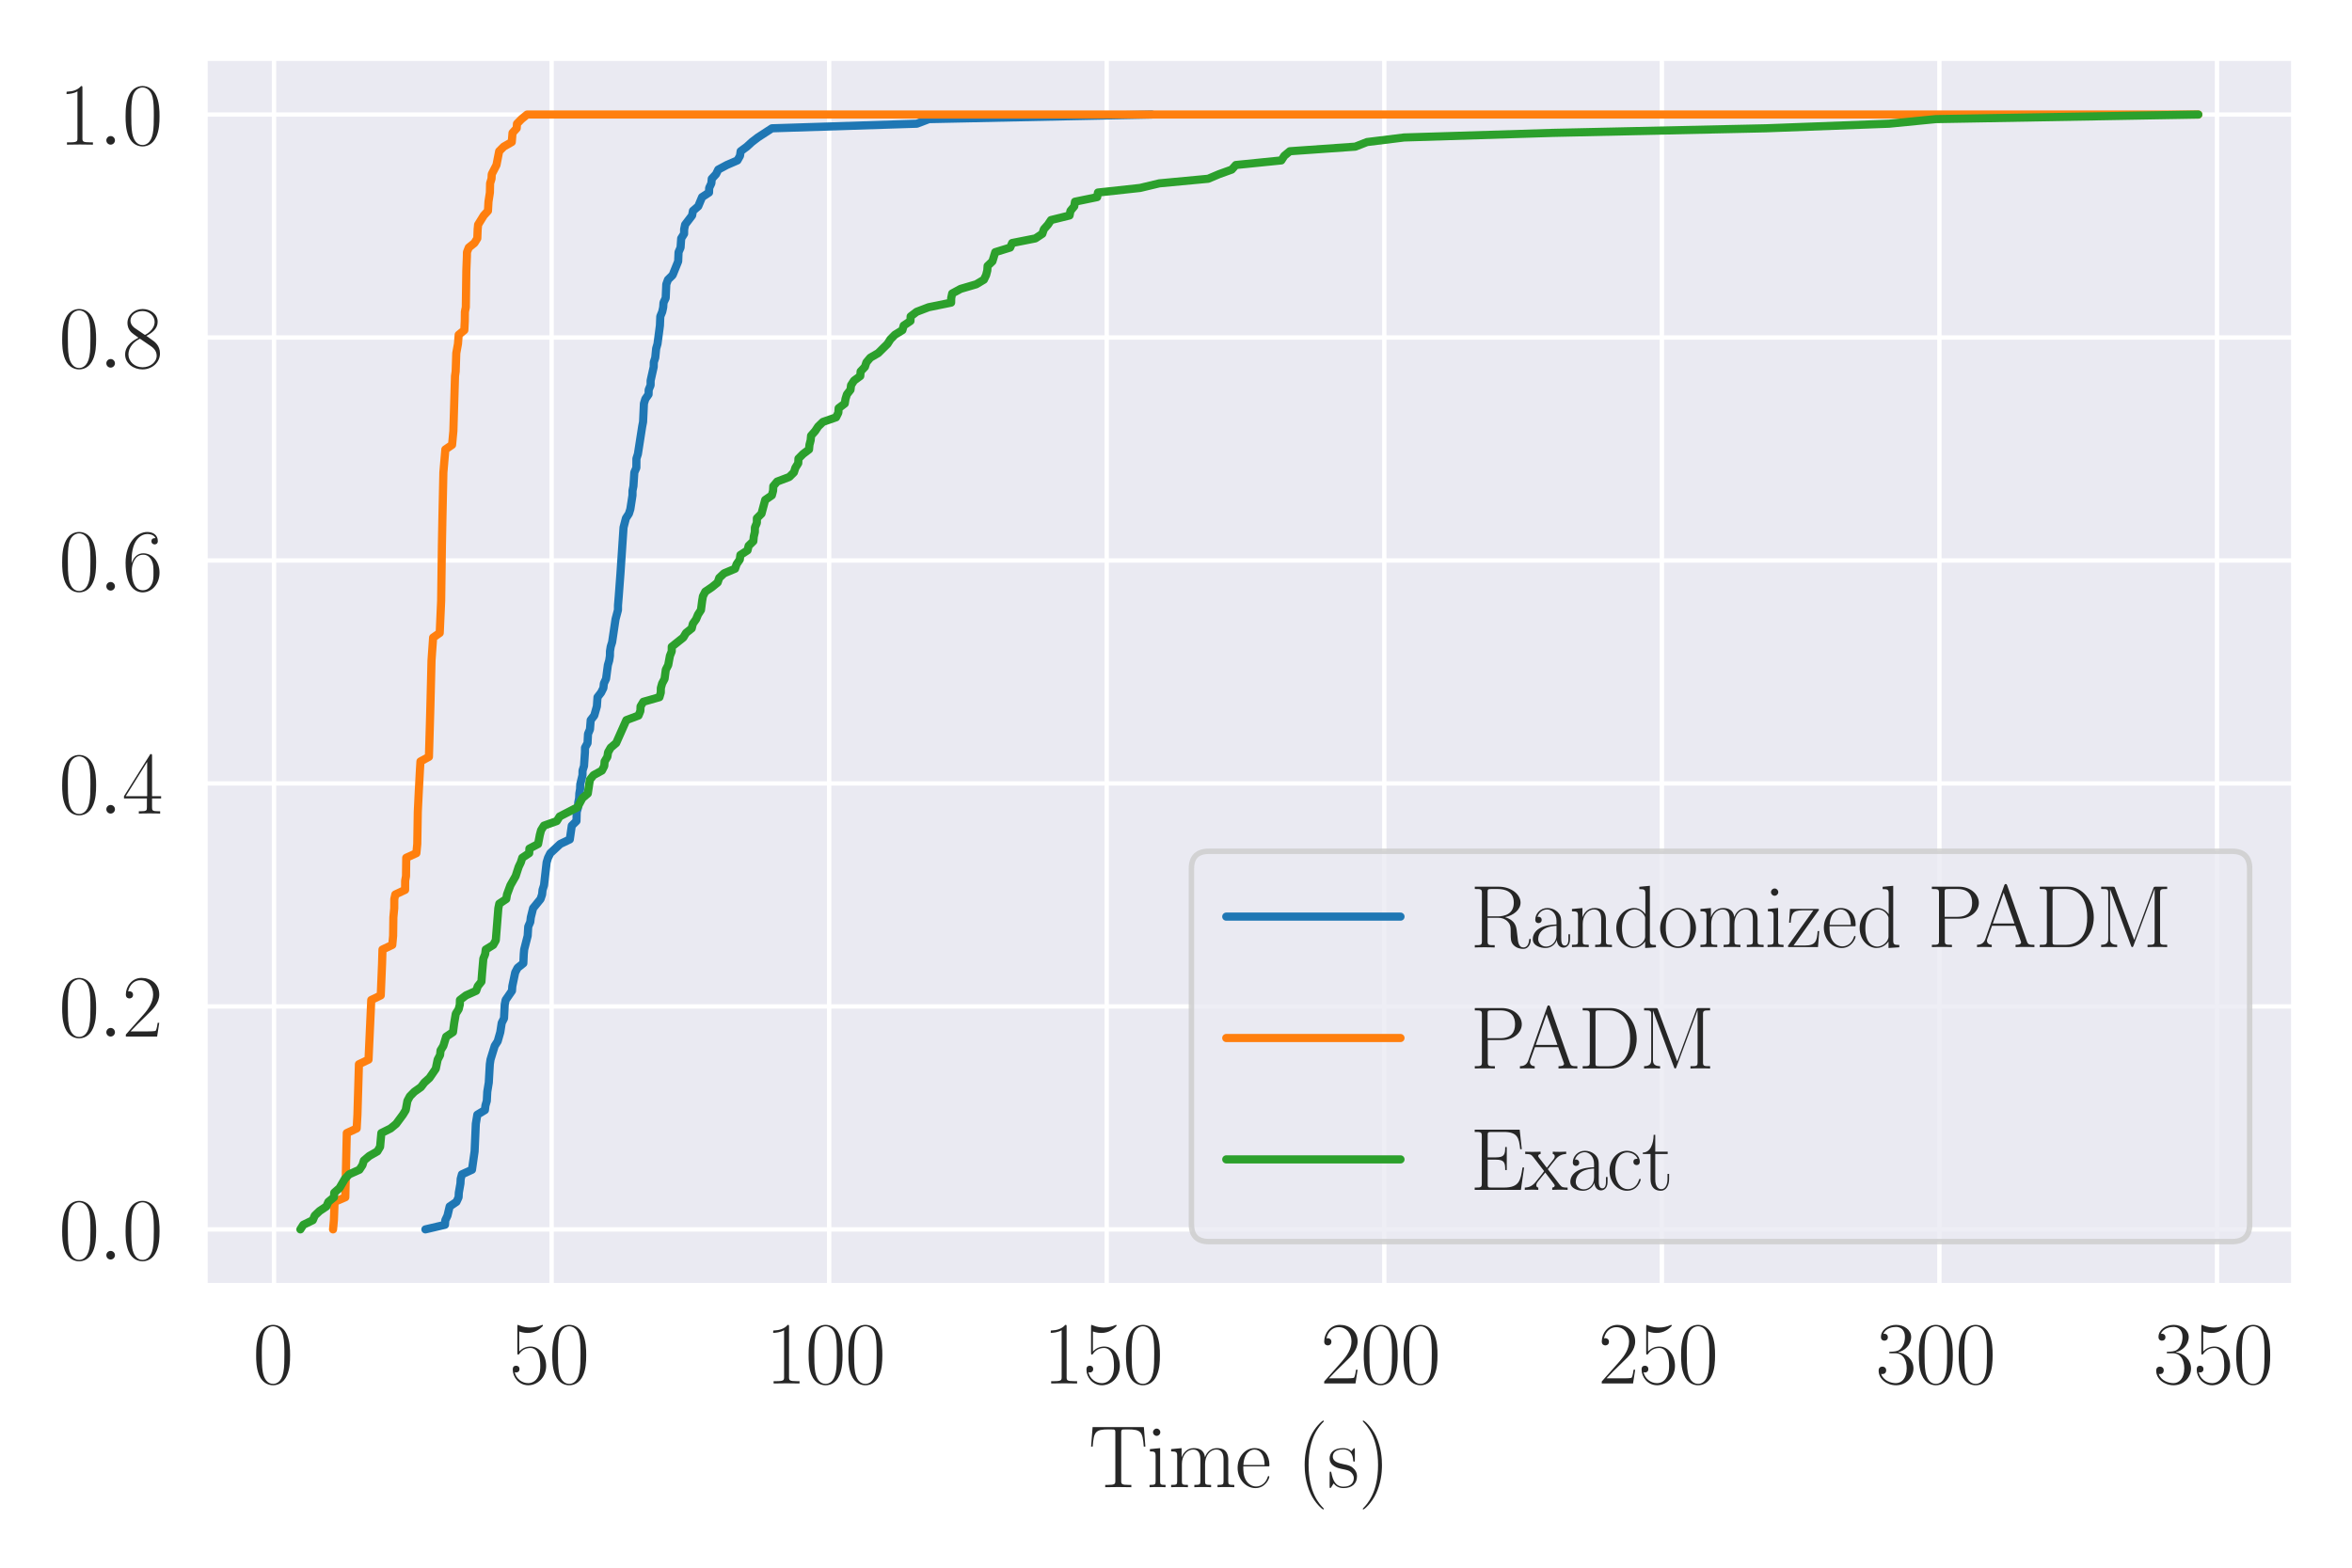 <?xml version="1.0" encoding="utf-8" standalone="no"?>
<!DOCTYPE svg PUBLIC "-//W3C//DTD SVG 1.1//EN"
  "http://www.w3.org/Graphics/SVG/1.1/DTD/svg11.dtd">
<svg xmlns:xlink="http://www.w3.org/1999/xlink" width="432pt" height="288pt" viewBox="0 0 432 288" xmlns="http://www.w3.org/2000/svg" version="1.1">
 <defs>
  <style type="text/css">*{stroke-linejoin: round; stroke-linecap: butt}</style>
 </defs>
 <g id="figure_1">
  <g id="patch_1">
   <path d="M 0 288 
L 432 288 
L 432 0 
L 0 0 
z
" style="fill: #ffffff"/>
  </g>
  <g id="axes_1">
   <g id="patch_2">
    <path d="M 37.744 236.091 
L 421.2 236.091 
L 421.2 10.8 
L 37.744 10.8 
z
" style="fill: #eaeaf2"/>
   </g>
   <g id="matplotlib.axis_1">
    <g id="xtick_1">
     <g id="line2d_1">
      <path d="M 50.33 236.091 
L 50.33 10.8 
" clip-path="url(#p7acc3ff9b0)" style="fill: none; stroke: #ffffff; stroke-width: 0.8; stroke-linecap: round"/>
     </g>
     <g id="text_1">
      <!-- $\mathdefault{0}$ -->
      <g style="fill: #262626" transform="translate(46.428 254.16)scale(0.16 -0.16)">
       <defs>
        <path id="CMR17-30" d="M 2688 2038 
C 2688 2430 2682 3099 2413 3613 
C 2176 4063 1798 4224 1466 4224 
C 1158 4224 768 4082 525 3620 
C 269 3137 243 2539 243 2038 
C 243 1671 250 1112 448 623 
C 723 -39 1216 -128 1466 -128 
C 1760 -128 2208 -7 2470 604 
C 2662 1048 2688 1568 2688 2038 
z
M 1466 -26 
C 1056 -26 813 328 723 816 
C 653 1196 653 1749 653 2109 
C 653 2604 653 3015 736 3407 
C 858 3954 1216 4121 1466 4121 
C 1728 4121 2067 3947 2189 3420 
C 2272 3054 2278 2623 2278 2109 
C 2278 1691 2278 1176 2202 797 
C 2067 96 1690 -26 1466 -26 
z
" transform="scale(0.016)"/>
       </defs>
       <use xlink:href="#CMR17-30" transform="scale(0.996)"/>
      </g>
     </g>
    </g>
    <g id="xtick_2">
     <g id="line2d_2">
      <path d="M 101.312 236.091 
L 101.312 10.8 
" clip-path="url(#p7acc3ff9b0)" style="fill: none; stroke: #ffffff; stroke-width: 0.8; stroke-linecap: round"/>
     </g>
     <g id="text_2">
      <!-- $\mathdefault{50}$ -->
      <g style="fill: #262626" transform="translate(93.508 254.16)scale(0.16 -0.16)">
       <defs>
        <path id="CMR17-35" d="M 730 3750 
C 794 3724 1056 3641 1325 3641 
C 1920 3641 2246 3961 2432 4140 
C 2432 4191 2432 4224 2394 4224 
C 2387 4224 2374 4224 2323 4198 
C 2099 4102 1837 4032 1517 4032 
C 1325 4032 1037 4055 723 4191 
C 653 4224 640 4224 634 4224 
C 602 4224 595 4217 595 4090 
L 595 2231 
C 595 2113 595 2080 659 2080 
C 691 2080 704 2093 736 2139 
C 941 2435 1222 2560 1542 2560 
C 1766 2560 2246 2415 2246 1293 
C 2246 1087 2246 716 2054 422 
C 1894 159 1645 25 1370 25 
C 947 25 518 319 403 812 
C 429 806 480 793 506 793 
C 589 793 749 838 749 1036 
C 749 1209 627 1280 506 1280 
C 358 1280 262 1190 262 1011 
C 262 454 704 -128 1382 -128 
C 2042 -128 2669 441 2669 1267 
C 2669 2054 2170 2662 1549 2662 
C 1222 2662 947 2540 730 2304 
L 730 3750 
z
" transform="scale(0.016)"/>
       </defs>
       <use xlink:href="#CMR17-35" transform="scale(0.996)"/>
       <use xlink:href="#CMR17-30" transform="translate(45.69 0)scale(0.996)"/>
      </g>
     </g>
    </g>
    <g id="xtick_3">
     <g id="line2d_3">
      <path d="M 152.294 236.091 
L 152.294 10.8 
" clip-path="url(#p7acc3ff9b0)" style="fill: none; stroke: #ffffff; stroke-width: 0.8; stroke-linecap: round"/>
     </g>
     <g id="text_3">
      <!-- $\mathdefault{100}$ -->
      <g style="fill: #262626" transform="translate(140.588 254.16)scale(0.16 -0.16)">
       <defs>
        <path id="CMR17-31" d="M 1702 4083 
C 1702 4217 1696 4224 1606 4224 
C 1357 3927 979 3833 621 3820 
C 602 3820 570 3820 563 3808 
C 557 3795 557 3782 557 3648 
C 755 3648 1088 3686 1344 3839 
L 1344 467 
C 1344 243 1331 166 781 166 
L 589 166 
L 589 0 
C 896 6 1216 12 1523 12 
C 1830 12 2150 6 2458 0 
L 2458 166 
L 2266 166 
C 1715 166 1702 236 1702 467 
L 1702 4083 
z
" transform="scale(0.016)"/>
       </defs>
       <use xlink:href="#CMR17-31" transform="scale(0.996)"/>
       <use xlink:href="#CMR17-30" transform="translate(45.69 0)scale(0.996)"/>
       <use xlink:href="#CMR17-30" transform="translate(91.381 0)scale(0.996)"/>
      </g>
     </g>
    </g>
    <g id="xtick_4">
     <g id="line2d_4">
      <path d="M 203.276 236.091 
L 203.276 10.8 
" clip-path="url(#p7acc3ff9b0)" style="fill: none; stroke: #ffffff; stroke-width: 0.8; stroke-linecap: round"/>
     </g>
     <g id="text_4">
      <!-- $\mathdefault{150}$ -->
      <g style="fill: #262626" transform="translate(191.57 254.16)scale(0.16 -0.16)">
       <use xlink:href="#CMR17-31" transform="scale(0.996)"/>
       <use xlink:href="#CMR17-35" transform="translate(45.69 0)scale(0.996)"/>
       <use xlink:href="#CMR17-30" transform="translate(91.381 0)scale(0.996)"/>
      </g>
     </g>
    </g>
    <g id="xtick_5">
     <g id="line2d_5">
      <path d="M 254.258 236.091 
L 254.258 10.8 
" clip-path="url(#p7acc3ff9b0)" style="fill: none; stroke: #ffffff; stroke-width: 0.8; stroke-linecap: round"/>
     </g>
     <g id="text_5">
      <!-- $\mathdefault{200}$ -->
      <g style="fill: #262626" transform="translate(242.552 254.16)scale(0.16 -0.16)">
       <defs>
        <path id="CMR17-32" d="M 2669 990 
L 2554 990 
C 2490 537 2438 460 2413 422 
C 2381 371 1920 371 1830 371 
L 602 371 
C 832 620 1280 1073 1824 1596 
C 2214 1966 2669 2400 2669 3033 
C 2669 3788 2067 4224 1395 4224 
C 691 4224 262 3603 262 3027 
C 262 2777 448 2745 525 2745 
C 589 2745 781 2783 781 3007 
C 781 3206 614 3264 525 3264 
C 486 3264 448 3257 422 3244 
C 544 3788 915 4057 1306 4057 
C 1862 4057 2227 3616 2227 3033 
C 2227 2477 1901 1998 1536 1583 
L 262 147 
L 262 0 
L 2515 0 
L 2669 990 
z
" transform="scale(0.016)"/>
       </defs>
       <use xlink:href="#CMR17-32" transform="scale(0.996)"/>
       <use xlink:href="#CMR17-30" transform="translate(45.69 0)scale(0.996)"/>
       <use xlink:href="#CMR17-30" transform="translate(91.381 0)scale(0.996)"/>
      </g>
     </g>
    </g>
    <g id="xtick_6">
     <g id="line2d_6">
      <path d="M 305.24 236.091 
L 305.24 10.8 
" clip-path="url(#p7acc3ff9b0)" style="fill: none; stroke: #ffffff; stroke-width: 0.8; stroke-linecap: round"/>
     </g>
     <g id="text_6">
      <!-- $\mathdefault{250}$ -->
      <g style="fill: #262626" transform="translate(293.534 254.16)scale(0.16 -0.16)">
       <use xlink:href="#CMR17-32" transform="scale(0.996)"/>
       <use xlink:href="#CMR17-35" transform="translate(45.69 0)scale(0.996)"/>
       <use xlink:href="#CMR17-30" transform="translate(91.381 0)scale(0.996)"/>
      </g>
     </g>
    </g>
    <g id="xtick_7">
     <g id="line2d_7">
      <path d="M 356.222 236.091 
L 356.222 10.8 
" clip-path="url(#p7acc3ff9b0)" style="fill: none; stroke: #ffffff; stroke-width: 0.8; stroke-linecap: round"/>
     </g>
     <g id="text_7">
      <!-- $\mathdefault{300}$ -->
      <g style="fill: #262626" transform="translate(344.516 254.16)scale(0.16 -0.16)">
       <defs>
        <path id="CMR17-33" d="M 1414 2176 
C 1984 2176 2234 1673 2234 1094 
C 2234 322 1824 25 1453 25 
C 1114 25 563 193 390 691 
C 422 678 454 678 486 678 
C 640 678 755 780 755 947 
C 755 1132 614 1216 486 1216 
C 378 1216 211 1164 211 927 
C 211 335 787 -128 1466 -128 
C 2176 -128 2720 432 2720 1087 
C 2720 1718 2208 2176 1600 2246 
C 2086 2347 2554 2776 2554 3353 
C 2554 3856 2048 4224 1472 4224 
C 890 4224 378 3862 378 3347 
C 378 3123 544 3084 627 3084 
C 762 3084 877 3167 877 3334 
C 877 3500 762 3584 627 3584 
C 602 3584 570 3584 544 3571 
C 730 3999 1235 4076 1459 4076 
C 1683 4076 2106 3966 2106 3347 
C 2106 3167 2080 2851 1862 2574 
C 1670 2329 1453 2316 1242 2297 
C 1210 2297 1062 2284 1037 2284 
C 992 2278 966 2272 966 2227 
C 966 2182 973 2176 1101 2176 
L 1414 2176 
z
" transform="scale(0.016)"/>
       </defs>
       <use xlink:href="#CMR17-33" transform="scale(0.996)"/>
       <use xlink:href="#CMR17-30" transform="translate(45.69 0)scale(0.996)"/>
       <use xlink:href="#CMR17-30" transform="translate(91.381 0)scale(0.996)"/>
      </g>
     </g>
    </g>
    <g id="xtick_8">
     <g id="line2d_8">
      <path d="M 407.203 236.091 
L 407.203 10.8 
" clip-path="url(#p7acc3ff9b0)" style="fill: none; stroke: #ffffff; stroke-width: 0.8; stroke-linecap: round"/>
     </g>
     <g id="text_8">
      <!-- $\mathdefault{350}$ -->
      <g style="fill: #262626" transform="translate(395.497 254.16)scale(0.16 -0.16)">
       <use xlink:href="#CMR17-33" transform="scale(0.996)"/>
       <use xlink:href="#CMR17-35" transform="translate(45.69 0)scale(0.996)"/>
       <use xlink:href="#CMR17-30" transform="translate(91.381 0)scale(0.996)"/>
      </g>
     </g>
    </g>
    <g id="text_9">
     <!-- Time (s) -->
     <g style="fill: #262626" transform="translate(199.947 273.215)scale(0.16 -0.16)">
      <defs>
       <path id="CMR17-54" d="M 3981 4332 
L 288 4332 
L 179 2924 
L 294 2924 
C 378 3981 467 4166 1453 4166 
C 1568 4166 1754 4166 1805 4159 
C 1926 4140 1926 4064 1926 3917 
L 1926 465 
C 1926 236 1907 166 1376 166 
L 1197 166 
L 1197 0 
C 1504 6 1824 12 2138 12 
C 2451 12 2771 6 3078 0 
L 3078 166 
L 2899 166 
C 2368 166 2349 236 2349 465 
L 2349 3917 
C 2349 4057 2349 4134 2464 4159 
C 2515 4166 2701 4166 2816 4166 
C 3795 4166 3891 3981 3974 2924 
L 4090 2924 
L 3981 4332 
z
" transform="scale(0.016)"/>
       <path id="CMR17-69" d="M 992 3961 
C 992 4102 877 4224 730 4224 
C 589 4224 467 4108 467 3961 
C 467 3820 582 3699 730 3699 
C 870 3699 992 3814 992 3961 
z
M 243 2745 
L 243 2579 
C 602 2579 653 2540 653 2231 
L 653 443 
C 653 198 627 166 218 166 
L 218 0 
C 371 12 646 12 806 12 
C 960 12 1222 12 1370 0 
L 1370 166 
C 992 166 979 205 979 436 
L 979 2816 
L 243 2745 
z
" transform="scale(0.016)"/>
       <path id="CMR17-6d" d="M 4326 1954 
C 4326 2276 4269 2816 3507 2816 
C 3072 2816 2771 2520 2656 2173 
L 2650 2173 
C 2573 2700 2195 2816 1837 2816 
C 1331 2816 1069 2424 973 2166 
L 966 2166 
L 966 2816 
L 211 2745 
L 211 2578 
C 589 2578 646 2540 646 2231 
L 646 443 
C 646 198 621 166 211 166 
L 211 0 
C 365 12 646 12 813 12 
C 979 12 1267 12 1421 0 
L 1421 166 
C 1011 166 986 192 986 443 
L 986 1678 
C 986 2269 1344 2713 1792 2713 
C 2266 2713 2317 2289 2317 1980 
L 2317 443 
C 2317 198 2291 166 1882 166 
L 1882 0 
C 2035 12 2317 12 2483 12 
C 2650 12 2938 12 3091 0 
L 3091 166 
C 2682 166 2656 192 2656 443 
L 2656 1678 
C 2656 2269 3014 2713 3462 2713 
C 3936 2713 3987 2289 3987 1980 
L 3987 443 
C 3987 198 3962 166 3552 166 
L 3552 0 
C 3706 12 3987 12 4154 12 
C 4320 12 4608 12 4762 0 
L 4762 166 
C 4352 166 4326 192 4326 443 
L 4326 1954 
z
" transform="scale(0.016)"/>
       <path id="CMR17-65" d="M 2438 1503 
C 2464 1529 2464 1542 2464 1606 
C 2464 2251 2118 2816 1389 2816 
C 710 2816 173 2175 173 1394 
C 173 554 781 -64 1459 -64 
C 2176 -64 2458 619 2458 755 
C 2458 800 2419 800 2406 800 
C 2362 800 2355 787 2330 709 
C 2189 270 1837 51 1504 51 
C 1229 51 954 206 781 490 
C 582 819 582 1200 582 1503 
L 2438 1503 
z
M 589 1600 
C 634 2511 1126 2713 1382 2713 
C 1818 2713 2112 2308 2118 1600 
L 589 1600 
z
" transform="scale(0.016)"/>
       <path id="CMR17-28" d="M 1958 -1562 
C 1958 -1556 1958 -1543 1939 -1524 
C 1645 -1223 858 -403 858 1596 
C 858 3595 1632 4408 1946 4729 
C 1946 4735 1958 4748 1958 4767 
C 1958 4787 1939 4800 1914 4800 
C 1843 4800 1299 4325 986 3620 
C 666 2909 576 2218 576 1603 
C 576 1141 621 360 1005 -467 
C 1312 -1133 1837 -1600 1914 -1600 
C 1946 -1600 1958 -1588 1958 -1562 
z
" transform="scale(0.016)"/>
       <path id="CMR17-73" d="M 1978 2688 
C 1978 2803 1971 2809 1933 2809 
C 1907 2809 1901 2803 1824 2707 
C 1805 2681 1747 2617 1728 2592 
C 1523 2809 1235 2816 1126 2816 
C 416 2816 160 2444 160 2073 
C 160 1497 813 1363 998 1324 
C 1402 1241 1542 1216 1677 1100 
C 1760 1024 1901 883 1901 652 
C 1901 384 1747 38 1158 38 
C 602 38 403 460 288 1024 
C 269 1113 269 1120 218 1120 
C 166 1120 160 1113 160 985 
L 160 64 
C 160 -52 166 -58 205 -58 
C 237 -58 243 -52 275 0 
C 314 57 410 211 448 275 
C 576 102 800 -64 1158 -64 
C 1792 -64 2131 281 2131 780 
C 2131 1107 1958 1280 1875 1356 
C 1683 1555 1459 1600 1190 1651 
C 838 1728 390 1817 390 2208 
C 390 2374 480 2726 1126 2726 
C 1811 2726 1850 2086 1862 1881 
C 1869 1849 1901 1843 1920 1843 
C 1978 1843 1978 1862 1978 1971 
L 1978 2688 
z
" transform="scale(0.016)"/>
       <path id="CMR17-29" d="M 1683 1596 
C 1683 2057 1638 2839 1254 3665 
C 947 4332 422 4800 346 4800 
C 326 4800 301 4793 301 4761 
C 301 4748 307 4742 314 4729 
C 621 4408 1402 3595 1402 1603 
C 1402 -396 627 -1210 314 -1530 
C 307 -1543 301 -1549 301 -1562 
C 301 -1594 326 -1600 346 -1600 
C 416 -1600 960 -1127 1274 -422 
C 1594 289 1683 981 1683 1596 
z
" transform="scale(0.016)"/>
      </defs>
      <use xlink:href="#CMR17-54" transform="scale(0.996)"/>
      <use xlink:href="#CMR17-69" transform="translate(66.51 0)scale(0.996)"/>
      <use xlink:href="#CMR17-6d" transform="translate(91.381 0)scale(0.996)"/>
      <use xlink:href="#CMR17-65" transform="translate(168.301 0)scale(0.996)"/>
      <use xlink:href="#CMR17-28" transform="translate(238.862 0)scale(0.996)"/>
      <use xlink:href="#CMR17-73" transform="translate(274.143 0)scale(0.996)"/>
      <use xlink:href="#CMR17-29" transform="translate(309.944 0)scale(0.996)"/>
     </g>
    </g>
   </g>
   <g id="matplotlib.axis_2">
    <g id="ytick_1">
     <g id="line2d_9">
      <path d="M 37.744 225.85 
L 421.2 225.85 
" clip-path="url(#p7acc3ff9b0)" style="fill: none; stroke: #ffffff; stroke-width: 0.8; stroke-linecap: round"/>
     </g>
     <g id="text_10">
      <!-- $\mathdefault{0.0}$ -->
      <g style="fill: #262626" transform="translate(10.8 231.385)scale(0.16 -0.16)">
       <defs>
        <path id="CMMI12-3a" d="M 1178 307 
C 1178 492 1024 620 870 620 
C 685 620 557 467 557 313 
C 557 128 710 0 864 0 
C 1050 0 1178 153 1178 307 
z
" transform="scale(0.016)"/>
       </defs>
       <use xlink:href="#CMR17-30" transform="scale(0.996)"/>
       <use xlink:href="#CMMI12-3a" transform="translate(45.69 0)scale(0.996)"/>
       <use xlink:href="#CMR17-30" transform="translate(72.788 0)scale(0.996)"/>
      </g>
     </g>
    </g>
    <g id="ytick_2">
     <g id="line2d_10">
      <path d="M 37.744 184.888 
L 421.2 184.888 
" clip-path="url(#p7acc3ff9b0)" style="fill: none; stroke: #ffffff; stroke-width: 0.8; stroke-linecap: round"/>
     </g>
     <g id="text_11">
      <!-- $\mathdefault{0.2}$ -->
      <g style="fill: #262626" transform="translate(10.8 190.423)scale(0.16 -0.16)">
       <use xlink:href="#CMR17-30" transform="scale(0.996)"/>
       <use xlink:href="#CMMI12-3a" transform="translate(45.69 0)scale(0.996)"/>
       <use xlink:href="#CMR17-32" transform="translate(72.788 0)scale(0.996)"/>
      </g>
     </g>
    </g>
    <g id="ytick_3">
     <g id="line2d_11">
      <path d="M 37.744 143.926 
L 421.2 143.926 
" clip-path="url(#p7acc3ff9b0)" style="fill: none; stroke: #ffffff; stroke-width: 0.8; stroke-linecap: round"/>
     </g>
     <g id="text_12">
      <!-- $\mathdefault{0.4}$ -->
      <g style="fill: #262626" transform="translate(10.8 149.461)scale(0.16 -0.16)">
       <defs>
        <path id="CMR17-34" d="M 2150 4147 
C 2150 4281 2144 4288 2029 4288 
L 128 1254 
L 128 1088 
L 1779 1088 
L 1779 460 
C 1779 230 1766 166 1318 166 
L 1197 166 
L 1197 0 
C 1402 12 1747 12 1965 12 
C 2182 12 2528 12 2733 0 
L 2733 166 
L 2611 166 
C 2163 166 2150 230 2150 460 
L 2150 1088 
L 2803 1088 
L 2803 1254 
L 2150 1254 
L 2150 4147 
z
M 1798 3723 
L 1798 1254 
L 256 1254 
L 1798 3723 
z
" transform="scale(0.016)"/>
       </defs>
       <use xlink:href="#CMR17-30" transform="scale(0.996)"/>
       <use xlink:href="#CMMI12-3a" transform="translate(45.69 0)scale(0.996)"/>
       <use xlink:href="#CMR17-34" transform="translate(72.788 0)scale(0.996)"/>
      </g>
     </g>
    </g>
    <g id="ytick_4">
     <g id="line2d_12">
      <path d="M 37.744 102.964 
L 421.2 102.964 
" clip-path="url(#p7acc3ff9b0)" style="fill: none; stroke: #ffffff; stroke-width: 0.8; stroke-linecap: round"/>
     </g>
     <g id="text_13">
      <!-- $\mathdefault{0.6}$ -->
      <g style="fill: #262626" transform="translate(10.8 108.499)scale(0.16 -0.16)">
       <defs>
        <path id="CMR17-36" d="M 678 2198 
C 678 3712 1395 4076 1811 4076 
C 1946 4076 2272 4049 2400 3782 
C 2298 3782 2106 3782 2106 3558 
C 2106 3385 2246 3328 2336 3328 
C 2394 3328 2566 3353 2566 3571 
C 2566 3987 2246 4224 1805 4224 
C 1043 4224 243 3411 243 2011 
C 243 257 966 -128 1478 -128 
C 2099 -128 2688 431 2688 1295 
C 2688 2101 2170 2688 1517 2688 
C 1126 2688 838 2430 678 1979 
L 678 2198 
z
M 1478 25 
C 691 25 691 1212 691 1450 
C 691 1914 909 2585 1504 2585 
C 1613 2585 1926 2585 2138 2140 
C 2253 1889 2253 1624 2253 1302 
C 2253 954 2253 696 2118 438 
C 1978 173 1773 25 1478 25 
z
" transform="scale(0.016)"/>
       </defs>
       <use xlink:href="#CMR17-30" transform="scale(0.996)"/>
       <use xlink:href="#CMMI12-3a" transform="translate(45.69 0)scale(0.996)"/>
       <use xlink:href="#CMR17-36" transform="translate(72.788 0)scale(0.996)"/>
      </g>
     </g>
    </g>
    <g id="ytick_5">
     <g id="line2d_13">
      <path d="M 37.744 62.002 
L 421.2 62.002 
" clip-path="url(#p7acc3ff9b0)" style="fill: none; stroke: #ffffff; stroke-width: 0.8; stroke-linecap: round"/>
     </g>
     <g id="text_14">
      <!-- $\mathdefault{0.8}$ -->
      <g style="fill: #262626" transform="translate(10.8 67.537)scale(0.16 -0.16)">
       <defs>
        <path id="CMR17-38" d="M 1741 2289 
C 2144 2494 2554 2803 2554 3298 
C 2554 3884 1990 4224 1472 4224 
C 890 4224 378 3800 378 3215 
C 378 3054 416 2777 666 2533 
C 730 2469 998 2276 1171 2154 
C 883 2006 211 1652 211 945 
C 211 282 838 -128 1459 -128 
C 2144 -128 2720 366 2720 1022 
C 2720 1607 2330 1877 2074 2051 
L 1741 2289 
z
M 902 2855 
C 851 2887 595 3086 595 3388 
C 595 3781 998 4076 1459 4076 
C 1965 4076 2336 3716 2336 3298 
C 2336 2700 1670 2359 1638 2359 
C 1632 2359 1626 2359 1574 2398 
L 902 2855 
z
M 2080 1536 
C 2176 1466 2483 1253 2483 861 
C 2483 385 2010 25 1472 25 
C 890 25 448 443 448 951 
C 448 1459 838 1884 1280 2083 
L 2080 1536 
z
" transform="scale(0.016)"/>
       </defs>
       <use xlink:href="#CMR17-30" transform="scale(0.996)"/>
       <use xlink:href="#CMMI12-3a" transform="translate(45.69 0)scale(0.996)"/>
       <use xlink:href="#CMR17-38" transform="translate(72.788 0)scale(0.996)"/>
      </g>
     </g>
    </g>
    <g id="ytick_6">
     <g id="line2d_14">
      <path d="M 37.744 21.04 
L 421.2 21.04 
" clip-path="url(#p7acc3ff9b0)" style="fill: none; stroke: #ffffff; stroke-width: 0.8; stroke-linecap: round"/>
     </g>
     <g id="text_15">
      <!-- $\mathdefault{1.0}$ -->
      <g style="fill: #262626" transform="translate(10.8 26.575)scale(0.16 -0.16)">
       <use xlink:href="#CMR17-31" transform="scale(0.996)"/>
       <use xlink:href="#CMMI12-3a" transform="translate(45.69 0)scale(0.996)"/>
       <use xlink:href="#CMR17-30" transform="translate(72.788 0)scale(0.996)"/>
      </g>
     </g>
    </g>
    <g id="text_16">
     <!-- % of Experiments -->
     <g style="fill: #262626" transform="translate(3.701 123.445)rotate(-90)scale(0.16 -0.16)"/>
    </g>
   </g>
   <g id="line2d_15">
    <path d="M 78.134 225.85 
L 81.728 225.007 
L 81.792 224.165 
L 82.191 223.322 
L 82.591 221.636 
L 83.84 220.793 
L 84.23 219.95 
L 84.274 219.108 
L 84.571 217.422 
L 84.615 216.579 
L 84.845 215.736 
L 86.691 214.893 
L 87.172 211.522 
L 87.321 208.151 
L 87.393 206.465 
L 87.67 204.779 
L 89.063 203.936 
L 89.164 203.094 
L 89.413 202.251 
L 89.5 200.565 
L 89.776 198.879 
L 89.968 195.508 
L 90.092 194.665 
L 90.869 192.137 
L 91.412 191.294 
L 91.892 189.608 
L 92.149 187.922 
L 92.575 187.08 
L 92.704 184.551 
L 92.873 183.708 
L 94.038 182.023 
L 94.096 181.18 
L 94.627 178.651 
L 95.066 177.808 
L 96.122 176.966 
L 96.2 175.28 
L 96.277 174.437 
L 96.921 171.909 
L 97.024 170.223 
L 97.395 169.38 
L 97.495 168.537 
L 97.914 166.852 
L 99.284 165.166 
L 99.566 164.323 
L 99.653 163.48 
L 99.92 162.637 
L 100.401 158.423 
L 100.66 157.58 
L 101.081 156.737 
L 102.892 155.052 
L 104.657 154.209 
L 105.023 151.68 
L 105.882 150.838 
L 105.928 149.152 
L 106.176 148.309 
L 106.205 147.466 
L 106.372 146.623 
L 106.407 145.781 
L 106.555 144.938 
L 106.578 144.095 
L 106.986 142.409 
L 106.998 141.566 
L 107.269 140.724 
L 107.441 138.195 
L 107.453 137.352 
L 107.915 136.509 
L 108.005 134.824 
L 108.363 133.981 
L 108.494 132.295 
L 109.149 131.452 
L 109.629 129.767 
L 109.748 128.081 
L 110.403 127.238 
L 110.826 126.395 
L 110.916 125.552 
L 111.315 124.71 
L 111.649 122.181 
L 111.896 121.338 
L 112.026 120.495 
L 112.036 119.653 
L 112.171 118.81 
L 112.432 117.967 
L 113.058 113.753 
L 113.505 112.067 
L 113.508 111.224 
L 113.648 109.539 
L 113.962 105.324 
L 114.527 96.896 
L 114.963 95.21 
L 115.515 94.367 
L 115.779 93.525 
L 116.168 90.996 
L 116.173 90.153 
L 116.344 89.31 
L 116.512 86.782 
L 116.88 85.939 
L 116.893 84.253 
L 117.164 83.411 
L 117.951 78.353 
L 118.114 77.511 
L 118.272 74.139 
L 118.531 73.296 
L 119.123 72.454 
L 119.147 71.611 
L 119.497 70.768 
L 119.502 69.925 
L 120.066 67.397 
L 120.084 66.554 
L 120.351 65.711 
L 120.519 64.025 
L 120.764 63.182 
L 121.21 59.811 
L 121.281 58.125 
L 121.63 57.283 
L 121.814 56.44 
L 121.87 55.597 
L 122.268 54.754 
L 122.38 52.226 
L 122.689 51.383 
L 123.543 50.54 
L 124.564 48.011 
L 124.632 46.326 
L 125.001 45.483 
L 125.119 43.797 
L 125.647 42.954 
L 125.662 42.111 
L 125.836 41.269 
L 127.121 39.583 
L 127.274 38.74 
L 128.248 37.897 
L 128.952 36.212 
L 130.229 35.369 
L 130.256 34.526 
L 130.657 33.683 
L 130.734 32.84 
L 131.515 31.997 
L 131.927 31.155 
L 133.498 30.312 
L 135.445 29.469 
L 135.917 28.626 
L 136.039 27.783 
L 137.18 26.94 
L 138.095 26.098 
L 139.193 25.255 
L 141.786 23.569 
L 168.398 22.726 
L 170.621 21.883 
L 211.54 21.04 
L 211.54 21.04 
" clip-path="url(#p7acc3ff9b0)" style="fill: none; stroke: #1f77b4; stroke-width: 1.5; stroke-linecap: round"/>
   </g>
   <g id="line2d_16">
    <path d="M 61.172 225.85 
L 61.327 224.165 
L 61.455 220.793 
L 63.425 219.95 
L 63.697 208.151 
L 65.512 207.308 
L 65.652 204.779 
L 65.927 195.508 
L 67.688 194.665 
L 68.191 183.708 
L 69.935 182.865 
L 70.178 176.966 
L 70.251 174.437 
L 72.053 173.594 
L 72.207 171.909 
L 72.254 168.537 
L 72.411 166.852 
L 72.423 165.166 
L 72.609 164.323 
L 74.407 163.48 
L 74.42 161.795 
L 74.574 160.952 
L 74.618 157.58 
L 76.478 156.737 
L 76.64 155.052 
L 76.739 149.152 
L 76.901 145.781 
L 77.124 141.566 
L 77.229 139.881 
L 78.783 139.038 
L 78.957 133.138 
L 79.05 129.767 
L 79.176 124.71 
L 79.257 121.338 
L 79.553 117.124 
L 80.765 116.281 
L 81.028 110.381 
L 81.165 100.267 
L 81.259 95.21 
L 81.439 86.782 
L 81.799 82.568 
L 83.034 81.725 
L 83.272 79.196 
L 83.575 69.082 
L 83.695 68.239 
L 83.809 64.868 
L 84.117 63.182 
L 84.25 61.497 
L 85.283 60.654 
L 85.368 58.968 
L 85.388 57.283 
L 85.559 56.44 
L 85.654 49.697 
L 85.755 47.168 
L 85.77 46.326 
L 86.101 45.483 
L 87.143 44.64 
L 87.667 43.797 
L 87.734 42.111 
L 87.818 41.269 
L 88.858 39.583 
L 89.628 38.74 
L 89.72 37.054 
L 89.982 35.369 
L 90.019 33.683 
L 90.28 32.84 
L 90.322 31.997 
L 91.19 30.312 
L 91.684 27.783 
L 92.525 26.94 
L 93.998 26.098 
L 94.137 24.412 
L 94.902 23.569 
L 94.958 22.726 
L 95.788 21.883 
L 96.817 21.04 
L 403.77 21.04 
L 403.77 21.04 
" clip-path="url(#p7acc3ff9b0)" style="fill: none; stroke: #ff7f0e; stroke-width: 1.5; stroke-linecap: round"/>
   </g>
   <g id="line2d_17">
    <path d="M 55.173 225.85 
L 55.716 225.007 
L 57.451 224.165 
L 57.807 223.322 
L 58.694 222.479 
L 59.95 221.636 
L 60.314 220.793 
L 61.338 219.95 
L 61.394 219.108 
L 62.351 218.265 
L 63.343 216.579 
L 64.129 215.736 
L 66.015 214.893 
L 66.572 214.05 
L 66.832 213.208 
L 67.827 212.365 
L 69.312 211.522 
L 69.813 210.679 
L 70.044 208.151 
L 71.746 207.308 
L 72.764 206.465 
L 74.009 204.779 
L 74.522 203.936 
L 74.831 202.251 
L 75.28 201.408 
L 76.111 200.565 
L 77.305 199.722 
L 77.946 198.879 
L 78.882 198.037 
L 80.038 196.351 
L 80.387 194.665 
L 80.829 193.822 
L 80.917 192.98 
L 81.434 192.137 
L 81.95 190.451 
L 83.202 189.608 
L 83.426 187.922 
L 83.718 186.237 
L 84.248 185.394 
L 84.456 184.551 
L 84.48 183.708 
L 85.587 182.865 
L 87.462 182.023 
L 87.752 181.18 
L 88.425 180.337 
L 88.555 178.651 
L 88.776 176.123 
L 89.11 175.28 
L 89.22 174.437 
L 90.591 173.594 
L 91.062 172.751 
L 91.532 166.852 
L 91.708 166.009 
L 92.98 165.166 
L 93.125 164.323 
L 93.749 162.637 
L 94.71 160.952 
L 95.26 159.266 
L 95.661 158.423 
L 95.929 157.58 
L 97.199 156.737 
L 97.238 155.895 
L 98.832 155.052 
L 99.156 153.366 
L 99.381 152.523 
L 99.906 151.68 
L 102.27 150.838 
L 102.792 149.995 
L 106.062 148.309 
L 106.97 146.623 
L 107.961 145.781 
L 108.345 143.252 
L 109.011 142.409 
L 110.552 141.566 
L 110.988 140.724 
L 111.052 139.881 
L 111.558 139.038 
L 111.688 138.195 
L 112.171 137.352 
L 113.171 136.509 
L 115.04 132.295 
L 117.279 131.452 
L 117.621 130.609 
L 117.654 129.767 
L 118.162 128.924 
L 121.12 128.081 
L 121.367 127.238 
L 121.381 126.395 
L 121.618 125.552 
L 122.065 124.71 
L 122.292 123.024 
L 122.732 122.181 
L 123.043 120.495 
L 123.379 119.653 
L 123.384 118.81 
L 125.499 117.124 
L 126.002 116.281 
L 127.054 115.438 
L 127.256 114.596 
L 127.856 113.753 
L 128.202 112.91 
L 128.746 112.067 
L 128.966 110.381 
L 129.108 109.539 
L 129.539 108.696 
L 130.781 107.853 
L 131.817 107.01 
L 132.104 106.167 
L 132.995 105.324 
L 135.012 104.481 
L 135.3 103.639 
L 135.88 102.796 
L 135.989 101.953 
L 137.298 101.11 
L 137.505 100.267 
L 138.368 99.424 
L 138.447 98.582 
L 138.646 97.739 
L 138.66 96.896 
L 139.015 96.053 
L 139.021 95.21 
L 139.868 94.367 
L 140.546 91.839 
L 141.77 90.996 
L 141.996 90.153 
L 142.036 89.31 
L 142.742 88.468 
L 144.973 87.625 
L 145.819 86.782 
L 146.09 85.939 
L 146.616 85.096 
L 146.656 84.253 
L 147.489 83.411 
L 148.597 82.568 
L 148.676 81.725 
L 148.897 80.882 
L 148.974 80.039 
L 149.72 79.196 
L 150.275 78.353 
L 151.147 77.511 
L 153.562 76.668 
L 153.982 75.825 
L 154.039 74.982 
L 155.158 74.139 
L 155.294 73.296 
L 155.553 72.454 
L 156.212 71.611 
L 156.315 70.768 
L 156.861 69.925 
L 158.007 69.082 
L 158.074 68.239 
L 158.863 67.397 
L 159.143 66.554 
L 159.854 65.711 
L 161.305 64.868 
L 163.008 63.182 
L 163.542 62.34 
L 164.374 61.497 
L 165.744 60.654 
L 165.983 59.811 
L 167.229 58.968 
L 167.26 58.125 
L 168.363 57.283 
L 170.566 56.44 
L 174.696 55.597 
L 174.713 54.754 
L 174.893 53.911 
L 176.446 53.068 
L 179.31 52.226 
L 180.717 51.383 
L 181.12 50.54 
L 181.338 49.697 
L 181.396 48.854 
L 182.283 48.011 
L 182.798 46.326 
L 185.54 45.483 
L 185.906 44.64 
L 190.175 43.797 
L 191.447 42.954 
L 191.73 42.111 
L 192.478 41.269 
L 193.043 40.426 
L 196.45 39.583 
L 196.616 38.74 
L 197.313 37.897 
L 197.445 37.054 
L 201.518 36.212 
L 201.663 35.369 
L 209.408 34.526 
L 212.933 33.683 
L 221.912 32.84 
L 223.903 31.997 
L 226.24 31.155 
L 226.992 30.312 
L 235.347 29.469 
L 235.892 28.626 
L 236.908 27.783 
L 248.932 26.94 
L 251.077 26.098 
L 257.894 25.255 
L 285.217 24.412 
L 324.339 23.569 
L 346.975 22.726 
L 355.526 21.883 
L 403.77 21.04 
L 403.77 21.04 
" clip-path="url(#p7acc3ff9b0)" style="fill: none; stroke: #2ca02c; stroke-width: 1.5; stroke-linecap: round"/>
   </g>
   <g id="patch_3">
    <path d="M 37.744 236.091 
L 37.744 10.8 
" style="fill: none; stroke: #ffffff; stroke-width: 0.8; stroke-linejoin: miter; stroke-linecap: square"/>
   </g>
   <g id="patch_4">
    <path d="M 421.2 236.091 
L 421.2 10.8 
" style="fill: none; stroke: #ffffff; stroke-width: 0.8; stroke-linejoin: miter; stroke-linecap: square"/>
   </g>
   <g id="patch_5">
    <path d="M 37.744 236.091 
L 421.2 236.091 
" style="fill: none; stroke: #ffffff; stroke-width: 0.8; stroke-linejoin: miter; stroke-linecap: square"/>
   </g>
   <g id="patch_6">
    <path d="M 37.744 10.8 
L 421.2 10.8 
" style="fill: none; stroke: #ffffff; stroke-width: 0.8; stroke-linejoin: miter; stroke-linecap: square"/>
   </g>
   <g id="legend_1">
    <g id="patch_7">
     <path d="M 222.033 228.091 
L 410 228.091 
Q 413.2 228.091 413.2 224.891 
L 413.2 159.592 
Q 413.2 156.392 410 156.392 
L 222.033 156.392 
Q 218.833 156.392 218.833 159.592 
L 218.833 224.891 
Q 218.833 228.091 222.033 228.091 
z
" style="fill: #eaeaf2; opacity: 0.8; stroke: #cccccc; stroke-linejoin: miter"/>
    </g>
    <g id="line2d_18">
     <path d="M 225.233 168.392 
L 241.233 168.392 
L 257.233 168.392 
" style="fill: none; stroke: #1f77b4; stroke-width: 1.5; stroke-linecap: round"/>
    </g>
    <g id="text_17">
     <!-- Randomized PADM -->
     <g style="fill: #262626" transform="translate(270.033 173.992)scale(0.16 -0.16)">
      <defs>
       <path id="CMR17-52" d="M 2509 2156 
C 3117 2278 3629 2689 3629 3203 
C 3629 3806 2950 4352 2054 4352 
L 333 4352 
L 333 4185 
C 774 4185 845 4185 845 3896 
L 845 428 
C 845 140 774 140 333 140 
L 333 -26 
C 518 -13 851 -13 1050 -13 
C 1248 -13 1581 -13 1766 -26 
L 1766 140 
C 1325 140 1254 140 1254 428 
L 1254 2112 
L 2003 2112 
C 2368 2112 2573 1964 2662 1881 
C 2918 1632 2918 1459 2918 1024 
C 2918 595 2918 377 3110 160 
C 3354 -103 3680 -128 3821 -128 
C 4294 -128 4365 403 4365 512 
C 4365 550 4365 595 4307 595 
C 4256 595 4250 556 4250 531 
C 4218 115 4032 -26 3834 -26 
C 3482 -26 3443 377 3405 768 
C 3386 902 3373 998 3360 1139 
C 3322 1459 3270 1926 2509 2156 
z
M 1984 2214 
L 1254 2214 
L 1254 3935 
C 1254 4153 1267 4185 1523 4185 
L 1990 4185 
C 2522 4185 3142 3999 3142 3203 
C 3142 2374 2464 2214 1984 2214 
z
" transform="scale(0.016)"/>
       <path id="CMR17-61" d="M 2304 1656 
C 2304 2048 2304 2275 2035 2534 
C 1798 2751 1523 2816 1306 2816 
C 800 2816 435 2408 435 1977 
C 435 1740 627 1728 666 1728 
C 749 1728 896 1779 896 1958 
C 896 2118 774 2188 666 2188 
C 640 2188 608 2182 589 2176 
C 723 2594 1069 2713 1293 2713 
C 1613 2713 1965 2421 1965 1875 
L 1965 1632 
C 1587 1619 1133 1568 774 1373 
C 371 1147 256 822 256 576 
C 256 77 832 -64 1171 -64 
C 1523 -64 1850 135 1990 505 
C 2003 219 2182 -39 2464 -39 
C 2598 -39 2938 51 2938 563 
L 2938 926 
L 2822 926 
L 2822 557 
C 2822 161 2650 109 2566 109 
C 2304 109 2304 446 2304 732 
L 2304 1656 
z
M 1965 887 
C 1965 323 1568 38 1216 38 
C 896 38 646 278 646 576 
C 646 771 730 1114 1101 1322 
C 1408 1497 1760 1523 1965 1536 
L 1965 887 
z
" transform="scale(0.016)"/>
       <path id="CMR17-6e" d="M 2656 1954 
C 2656 2282 2592 2816 1837 2816 
C 1331 2816 1069 2424 973 2166 
L 966 2166 
L 966 2816 
L 211 2745 
L 211 2578 
C 589 2578 646 2540 646 2231 
L 646 443 
C 646 198 621 166 211 166 
L 211 0 
C 365 12 646 12 813 12 
C 979 12 1267 12 1421 0 
L 1421 166 
C 1011 166 986 192 986 443 
L 986 1678 
C 986 2269 1344 2713 1792 2713 
C 2266 2713 2317 2289 2317 1980 
L 2317 443 
C 2317 198 2291 166 1882 166 
L 1882 0 
C 2035 12 2317 12 2483 12 
C 2650 12 2938 12 3091 0 
L 3091 166 
C 2682 166 2656 192 2656 443 
L 2656 1954 
z
" transform="scale(0.016)"/>
       <path id="CMR17-64" d="M 1869 4345 
L 1869 4179 
C 2246 4179 2304 4141 2304 3843 
L 2304 2371 
C 2278 2403 2016 2816 1498 2816 
C 845 2816 211 2228 211 1376 
C 211 529 806 -64 1434 -64 
C 1978 -64 2259 361 2291 406 
L 2291 -64 
L 3066 -13 
L 3066 154 
C 2688 154 2630 193 2630 503 
L 2630 4416 
L 1869 4345 
z
M 2291 762 
C 2291 568 2176 393 2029 264 
C 1811 70 1594 38 1472 38 
C 1286 38 621 135 621 1369 
C 621 2636 1363 2713 1530 2713 
C 1824 2713 2061 2545 2208 2313 
C 2291 2177 2291 2157 2291 2041 
L 2291 762 
z
" transform="scale(0.016)"/>
       <path id="CMR17-6f" d="M 2758 1356 
C 2758 2176 2163 2816 1466 2816 
C 768 2816 173 2176 173 1356 
C 173 550 768 -64 1466 -64 
C 2163 -64 2758 550 2758 1356 
z
M 1466 51 
C 1165 51 909 230 762 480 
C 602 768 582 1126 582 1408 
C 582 1676 595 2009 762 2297 
C 890 2508 1139 2713 1466 2713 
C 1754 2713 1997 2553 2150 2329 
C 2349 2028 2349 1606 2349 1408 
C 2349 1158 2336 774 2163 467 
C 1984 172 1709 51 1466 51 
z
" transform="scale(0.016)"/>
       <path id="CMR17-7a" d="M 2310 2604 
C 2362 2668 2362 2681 2362 2694 
C 2362 2752 2336 2752 2221 2752 
L 275 2752 
L 211 1760 
L 326 1760 
C 371 2380 442 2649 1178 2649 
L 1958 2649 
L 128 96 
C 128 6 134 0 269 0 
L 2291 0 
L 2381 1152 
L 2266 1152 
C 2214 441 2131 115 1350 115 
L 531 115 
L 2310 2604 
z
" transform="scale(0.016)"/>
       <path id="CMR17-50" d="M 1267 2048 
L 2291 2048 
C 3117 2048 3718 2583 3718 3187 
C 3718 3791 3130 4352 2291 4352 
L 333 4352 
L 333 4185 
C 774 4185 845 4185 845 3899 
L 845 453 
C 845 166 774 166 333 166 
L 333 0 
C 518 12 858 12 1056 12 
C 1254 12 1594 12 1779 0 
L 1779 166 
C 1338 166 1267 166 1267 453 
L 1267 2048 
z
M 1254 2182 
L 1254 3937 
C 1254 4153 1267 4185 1523 4185 
L 2170 4185 
C 2995 4185 3232 3715 3232 3187 
C 3232 2608 2950 2182 2170 2182 
L 1254 2182 
z
" transform="scale(0.016)"/>
       <path id="CMR17-41" d="M 2323 4441 
C 2291 4524 2278 4544 2214 4544 
C 2150 4544 2138 4524 2106 4441 
L 749 580 
C 627 236 371 166 147 166 
L 147 0 
C 262 12 518 12 640 12 
C 800 12 1056 12 1210 0 
L 1210 166 
C 909 179 864 382 864 459 
C 864 516 877 548 890 586 
L 1229 1536 
L 2906 1536 
L 3290 453 
C 3322 376 3322 363 3322 338 
C 3322 166 3046 166 2925 166 
L 2925 0 
C 3110 12 3443 12 3642 12 
C 3808 12 4128 12 4282 0 
L 4282 166 
C 3942 166 3827 166 3744 402 
L 2323 4441 
z
M 2067 3924 
L 2848 1702 
L 1286 1702 
L 2067 3924 
z
" transform="scale(0.016)"/>
       <path id="CMR17-44" d="M 333 4352 
L 333 4185 
C 774 4185 845 4185 845 3898 
L 845 453 
C 845 166 774 166 333 166 
L 333 0 
L 2368 0 
C 3398 0 4224 943 4224 2140 
C 4224 3344 3411 4352 2368 4352 
L 333 4352 
z
M 1523 166 
C 1267 166 1254 198 1254 414 
L 1254 3936 
C 1254 4153 1267 4185 1523 4185 
L 2240 4185 
C 2771 4185 3750 3873 3750 2140 
C 3750 1242 3488 879 3366 707 
C 3213 510 2848 166 2240 166 
L 1523 166 
z
" transform="scale(0.016)"/>
       <path id="CMR17-4d" d="M 1338 4249 
C 1299 4345 1293 4352 1158 4352 
L 339 4352 
L 339 4185 
C 781 4185 851 4185 851 3898 
L 851 624 
C 851 465 851 166 339 166 
L 339 0 
C 486 12 755 12 915 12 
C 1075 12 1344 12 1491 0 
L 1491 166 
C 979 166 979 465 979 624 
L 979 4159 
L 986 4159 
L 2490 102 
C 2515 38 2528 0 2579 0 
C 2630 0 2643 38 2669 102 
L 4186 4191 
L 4192 4191 
L 4192 453 
C 4192 166 4122 166 3680 166 
L 3680 0 
C 3853 12 4198 12 4384 12 
C 4570 12 4922 12 5094 0 
L 5094 166 
C 4653 166 4582 166 4582 453 
L 4582 3898 
C 4582 4185 4653 4185 5094 4185 
L 5094 4352 
L 4282 4352 
C 4147 4352 4141 4345 4102 4249 
L 2720 516 
L 1338 4249 
z
" transform="scale(0.016)"/>
      </defs>
      <use xlink:href="#CMR17-52" transform="scale(0.996)"/>
      <use xlink:href="#CMR17-61" transform="translate(67.791 0)scale(0.996)"/>
      <use xlink:href="#CMR17-6e" transform="translate(113.482 0)scale(0.996)"/>
      <use xlink:href="#CMR17-64" transform="translate(164.377 0)scale(0.996)"/>
      <use xlink:href="#CMR17-6f" transform="translate(215.272 0)scale(0.996)"/>
      <use xlink:href="#CMR17-6d" transform="translate(260.963 0)scale(0.996)"/>
      <use xlink:href="#CMR17-69" transform="translate(337.882 0)scale(0.996)"/>
      <use xlink:href="#CMR17-7a" transform="translate(362.753 0)scale(0.996)"/>
      <use xlink:href="#CMR17-65" transform="translate(403.239 0)scale(0.996)"/>
      <use xlink:href="#CMR17-64" transform="translate(443.725 0)scale(0.996)"/>
      <use xlink:href="#CMR17-50" transform="translate(524.696 0)scale(0.996)"/>
      <use xlink:href="#CMR17-41" transform="translate(579.475 0)scale(0.996)"/>
      <use xlink:href="#CMR17-44" transform="translate(648.548 0)scale(0.996)"/>
      <use xlink:href="#CMR17-4d" transform="translate(718.941 0)scale(0.996)"/>
     </g>
    </g>
    <g id="line2d_19">
     <path d="M 225.233 190.692 
L 241.233 190.692 
L 257.233 190.692 
" style="fill: none; stroke: #ff7f0e; stroke-width: 1.5; stroke-linecap: round"/>
    </g>
    <g id="text_18">
     <!-- PADM -->
     <g style="fill: #262626" transform="translate(270.033 196.292)scale(0.16 -0.16)">
      <use xlink:href="#CMR17-50" transform="scale(0.996)"/>
      <use xlink:href="#CMR17-41" transform="translate(54.779 0)scale(0.996)"/>
      <use xlink:href="#CMR17-44" transform="translate(123.851 0)scale(0.996)"/>
      <use xlink:href="#CMR17-4d" transform="translate(194.245 0)scale(0.996)"/>
     </g>
    </g>
    <g id="line2d_20">
     <path d="M 225.233 212.991 
L 241.233 212.991 
L 257.233 212.991 
" style="fill: none; stroke: #2ca02c; stroke-width: 1.5; stroke-linecap: round"/>
    </g>
    <g id="text_19">
     <!-- Exact -->
     <g style="fill: #262626" transform="translate(270.033 218.591)scale(0.16 -0.16)">
      <defs>
       <path id="CMR17-45" d="M 3885 1614 
L 3770 1614 
C 3629 676 3546 166 2419 166 
L 1530 166 
C 1274 166 1261 198 1261 415 
L 1261 2176 
L 1862 2176 
C 2464 2176 2522 1959 2522 1429 
L 2637 1429 
L 2637 3086 
L 2522 3086 
C 2522 2558 2464 2342 1862 2342 
L 1261 2342 
L 1261 3924 
C 1261 4141 1274 4172 1530 4172 
L 2406 4172 
C 3398 4172 3514 3778 3603 2933 
L 3718 2933 
L 3565 4339 
L 326 4339 
L 326 4172 
C 768 4172 838 4172 838 3886 
L 838 453 
C 838 166 768 166 326 166 
L 326 0 
L 3654 0 
L 3885 1614 
z
" transform="scale(0.016)"/>
       <path id="CMR17-78" d="M 1664 1491 
C 1856 1740 2074 2022 2253 2233 
C 2464 2476 2707 2579 2989 2585 
L 2989 2752 
C 2880 2745 2656 2739 2541 2739 
C 2368 2739 2170 2739 2022 2752 
L 2022 2585 
C 2112 2572 2163 2508 2163 2419 
C 2163 2304 2099 2233 2067 2188 
L 1594 1587 
L 1030 2323 
C 973 2393 973 2406 973 2438 
C 973 2515 1037 2579 1146 2585 
L 1146 2752 
C 992 2739 717 2739 557 2739 
C 384 2739 179 2739 38 2752 
L 38 2585 
C 384 2585 461 2560 614 2368 
L 1350 1414 
C 1363 1401 1395 1363 1395 1344 
C 1395 1318 838 633 768 544 
C 480 198 179 172 6 166 
L 6 0 
C 115 6 339 12 454 12 
C 582 12 864 12 979 0 
L 979 166 
C 941 172 838 185 838 332 
C 838 448 890 518 947 595 
L 1478 1248 
L 2035 524 
C 2086 454 2163 358 2163 313 
C 2163 224 2086 172 1984 166 
L 1984 0 
C 2138 12 2413 12 2573 12 
C 2746 12 2950 12 3091 0 
L 3091 166 
C 2771 166 2675 179 2522 377 
L 1664 1491 
z
" transform="scale(0.016)"/>
       <path id="CMR17-63" d="M 2234 2240 
C 2112 2240 1933 2240 1933 2015 
C 1933 1836 2080 1785 2163 1785 
C 2208 1785 2394 1804 2394 2028 
C 2394 2476 1958 2816 1466 2816 
C 787 2816 211 2201 211 1379 
C 211 521 813 -64 1466 -64 
C 2259 -64 2458 676 2458 747 
C 2458 773 2451 792 2406 792 
C 2362 792 2355 786 2330 702 
C 2163 180 1798 51 1523 51 
C 1114 51 621 431 621 1385 
C 621 2358 1094 2700 1472 2700 
C 1722 2700 2093 2582 2234 2240 
z
" transform="scale(0.016)"/>
       <path id="CMR17-74" d="M 966 2585 
L 1862 2585 
L 1862 2752 
L 966 2752 
L 966 3968 
L 851 3968 
C 838 3292 614 2700 70 2687 
L 70 2585 
L 627 2585 
L 627 778 
C 627 655 627 -64 1370 -64 
C 1747 -64 1965 308 1965 784 
L 1965 1151 
L 1850 1151 
L 1850 790 
C 1850 347 1677 51 1408 51 
C 1222 51 966 179 966 765 
L 966 2585 
z
" transform="scale(0.016)"/>
      </defs>
      <use xlink:href="#CMR17-45" transform="scale(0.996)"/>
      <use xlink:href="#CMR17-78" transform="translate(62.586 0)scale(0.996)"/>
      <use xlink:href="#CMR17-61" transform="translate(110.879 0)scale(0.996)"/>
      <use xlink:href="#CMR17-63" transform="translate(156.57 0)scale(0.996)"/>
      <use xlink:href="#CMR17-74" transform="translate(197.055 0)scale(0.996)"/>
     </g>
    </g>
   </g>
  </g>
 </g>
 <defs>
  <clipPath id="p7acc3ff9b0">
   <rect x="37.744" y="10.8" width="383.456" height="225.291"/>
  </clipPath>
 </defs>
</svg>
